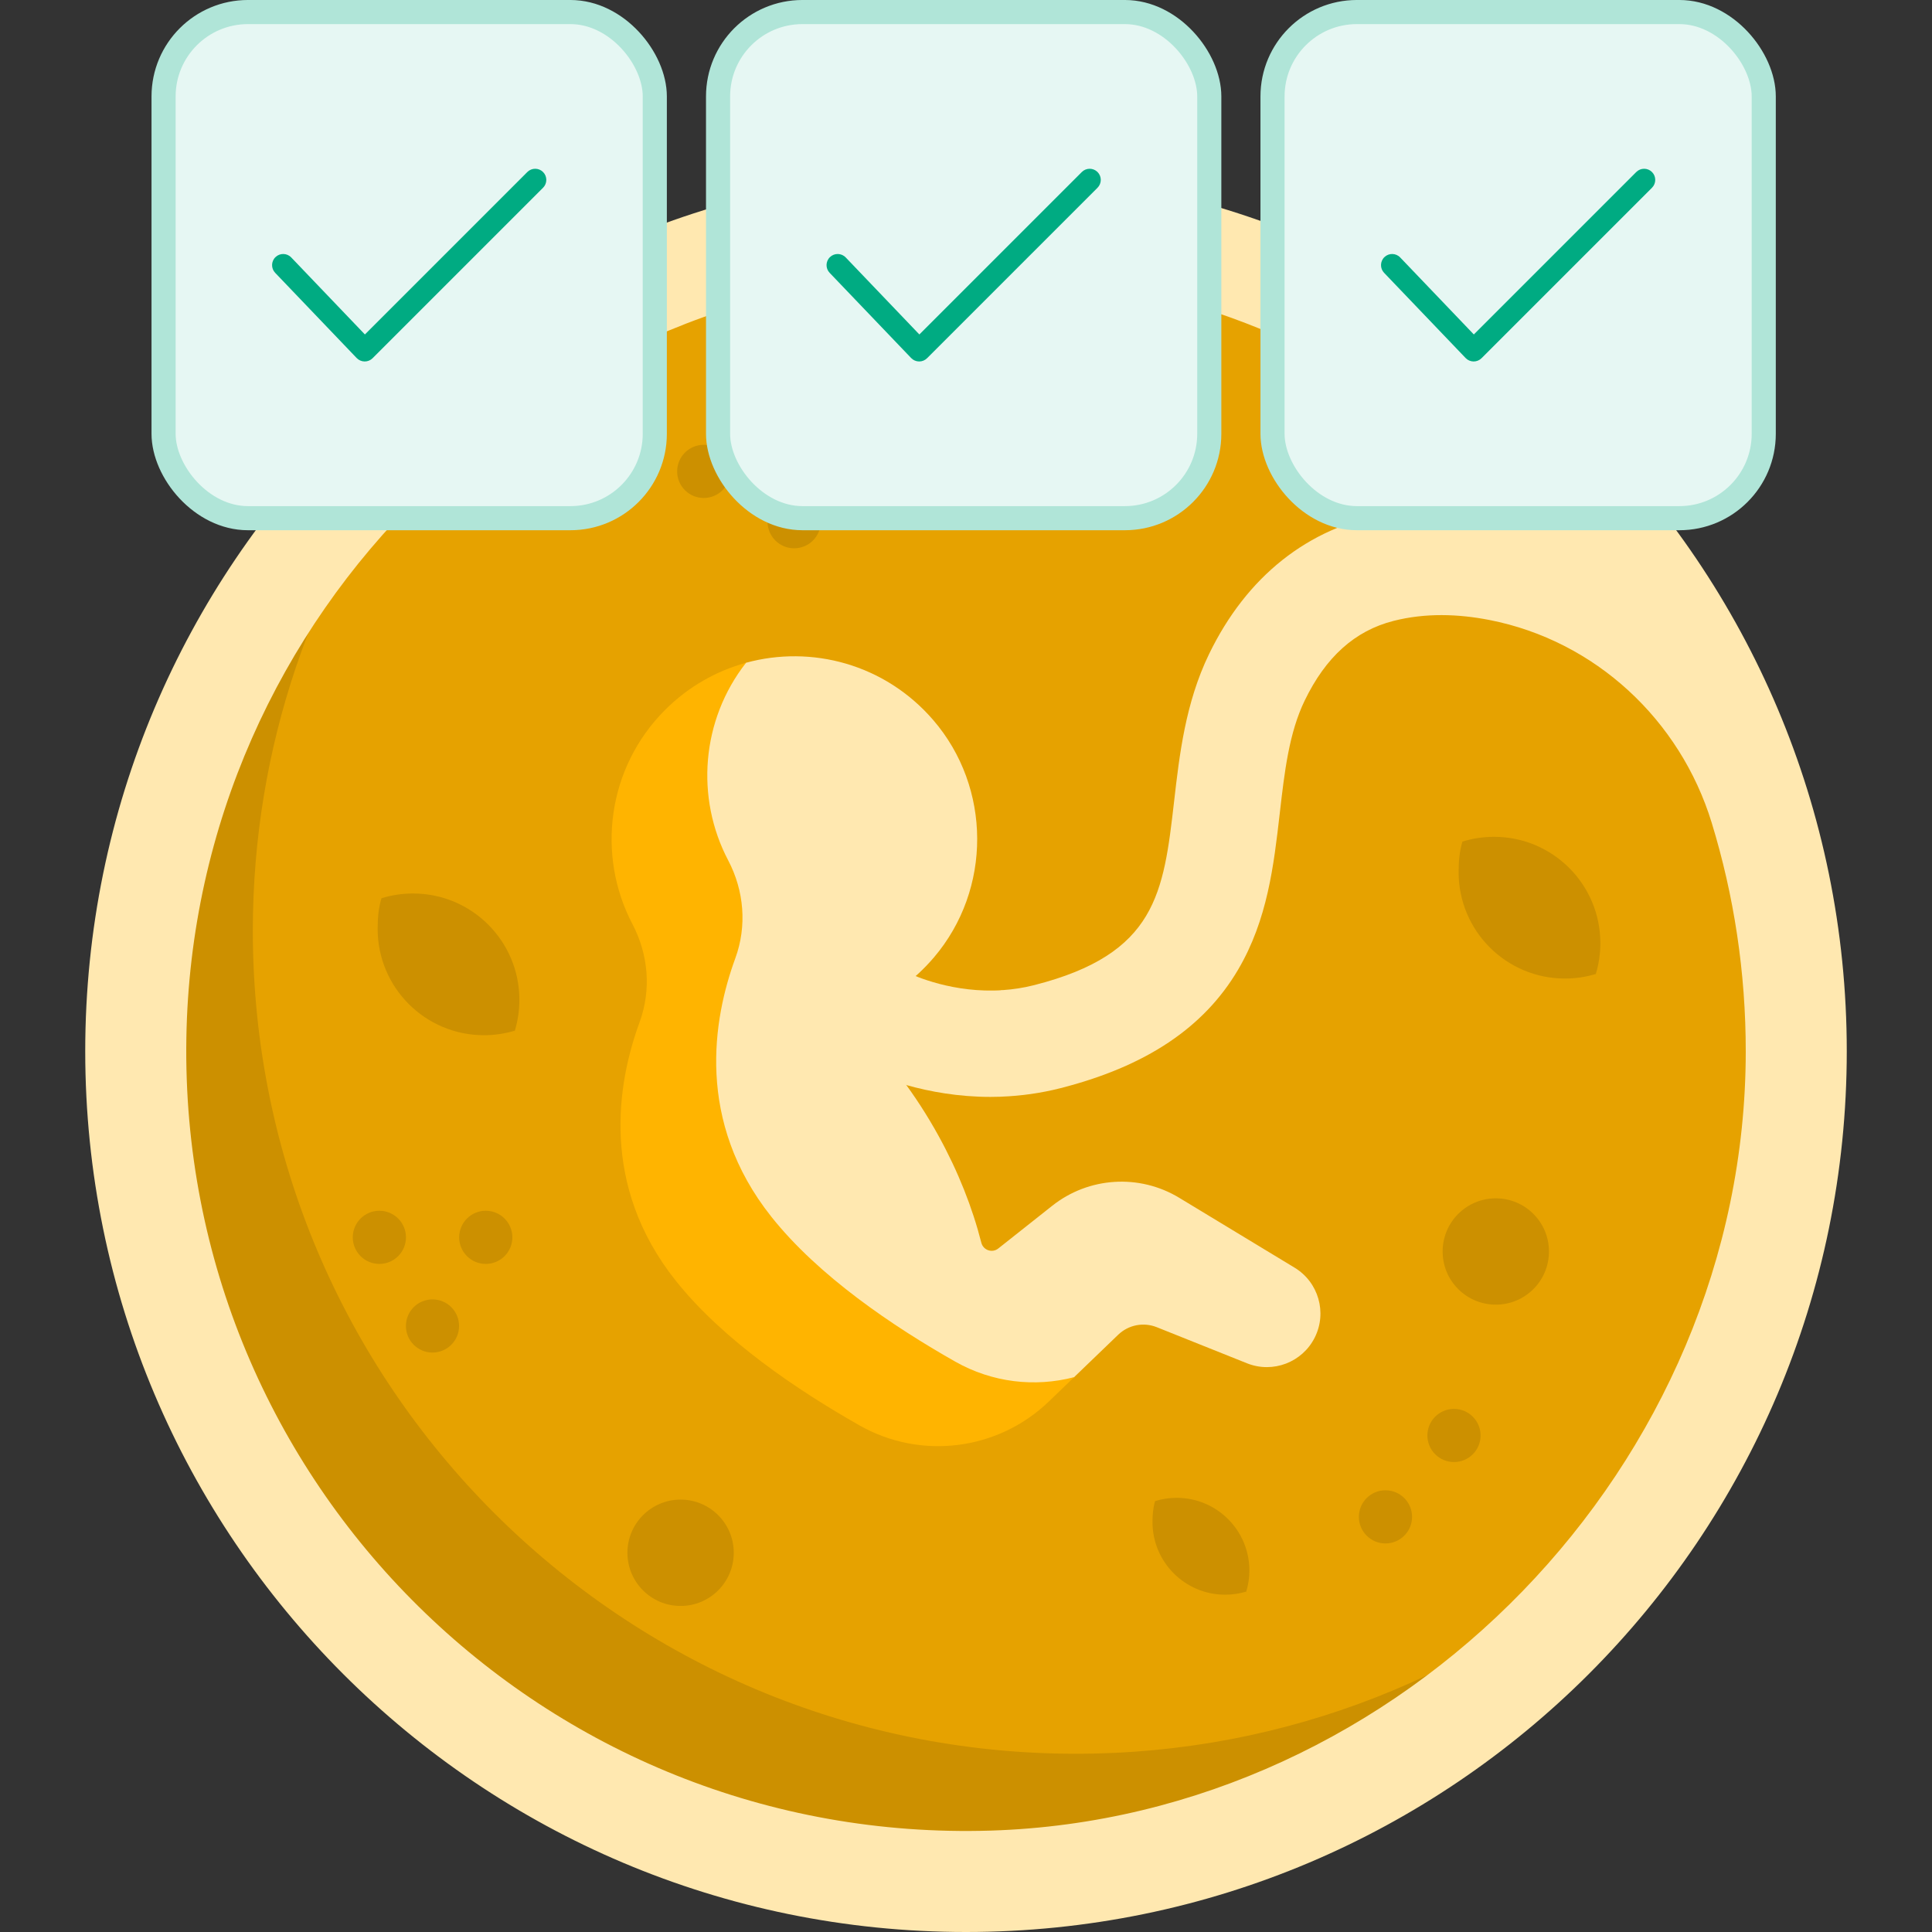 <svg width="102" height="102" viewBox="0 0 102 102" fill="none" xmlns="http://www.w3.org/2000/svg">
<rect x="0" y="0" width="102" height="102" fill="#333333" stroke="none"/>
<path d="M50.999 98.951C74.997 98.951 94.451 79.497 94.451 55.499C94.451 31.501 74.997 12.047 50.999 12.047C27.001 12.047 7.547 31.501 7.547 55.499C7.547 79.497 27.001 98.951 50.999 98.951Z" fill="#E6A200"/>
<path d="M85.86 81.443C77.939 92.069 65.272 98.952 50.999 98.952C27 98.952 7.547 79.499 7.547 55.5C7.547 42.675 13.102 31.148 21.938 23.195C16.542 30.435 13.348 39.415 13.348 49.138C13.348 73.136 32.801 92.59 56.799 92.59C67.972 92.59 78.161 88.372 85.86 81.443Z" fill="#CC9000"/>
<path d="M51 9C25.319 9 4.5 29.819 4.5 55.5C4.5 81.181 25.319 102 51 102C76.681 102 97.5 81.181 97.5 55.5C97.5 29.819 76.681 9 51 9ZM52.318 96.646C28.748 97.382 9.452 78.299 9.839 54.805C10.209 32.343 28.71 14.24 51.175 14.333C59.824 14.369 67.843 17.073 74.453 21.664C76.677 23.208 75.906 26.643 73.239 27.111C73.214 27.115 73.189 27.12 73.164 27.124C69.044 27.871 65.817 30.434 63.83 34.536C62.584 37.107 62.268 39.86 61.989 42.288C61.43 47.151 61.06 50.363 54.608 52.008C54.038 52.154 53.48 52.237 52.944 52.273C52.944 52.273 51.493 52.65 51 52.606C49.176 52.442 48.195 51.484 47.84 51.311L45.316 50.083L42.859 55.13L45.383 56.359C46.278 56.794 51.452 57.163 51.452 57.163L52.894 57.897C53.878 57.858 54.919 57.722 55.996 57.448C60.497 56.3 63.561 54.256 65.362 51.199C66.919 48.556 67.248 45.696 67.566 42.93C67.816 40.752 68.053 38.696 68.882 36.984C69.991 34.694 71.522 33.299 73.58 32.778C75.256 32.353 76.984 32.41 78.633 32.732C84.217 33.825 88.704 37.998 90.37 43.439C91.541 47.264 92.171 51.325 92.167 55.534C92.149 77.297 74.071 95.967 52.318 96.646Z" fill="#FFE8B0"/>
<path d="M50.978 54.905C51.666 55.845 52.305 56.845 52.895 57.9C52.691 57.907 52.491 57.911 52.294 57.911C48.904 57.911 46.278 56.798 45.384 56.362L42.859 55.133L45.316 50.086L47.84 51.315C48.291 51.534 50.354 52.451 52.945 52.275C52.741 52.558 52.524 52.833 52.296 53.1C51.9 53.567 51.477 54.003 51.031 54.405C50.887 54.535 50.864 54.749 50.978 54.905Z" fill="#FFE8B0"/>
<path d="M35.827 37.89C37.056 36.662 37.826 35.83 39.386 34.991C42.837 34.047 46.711 35.053 49.264 38.008C52.351 41.583 52.368 46.953 49.305 50.549C48.266 51.768 47.004 52.657 45.639 53.222C45.141 53.427 45.019 54.072 45.405 54.448C46.923 55.926 48.352 57.793 49.546 59.959C50.589 61.85 51.343 63.772 51.809 65.609C51.91 66.005 52.382 66.169 52.703 65.915L55.553 63.658C57.48 62.132 60.154 61.964 62.258 63.238L68.349 66.927C69.609 67.691 70.073 69.294 69.414 70.612C68.756 71.929 67.199 72.521 65.833 71.974L61.071 70.069C60.373 69.79 59.577 69.946 59.035 70.467L56.708 72.707L55.033 73.66C52.348 76.243 48.341 75.946 45.1 74.109C41.823 72.251 38.792 70.187 36.303 67.055C32.287 62.002 33.125 57.186 34.295 53.995C34.918 52.295 34.764 50.427 33.922 48.825C32.007 45.181 32.764 40.954 35.827 37.89Z" fill="#FFE8B0"/>
<path d="M56.709 72.707L55.371 73.995C52.686 76.577 48.623 77.094 45.382 75.256C42.104 73.4 38.161 70.741 35.672 67.609C31.657 62.556 32.598 57.154 33.768 53.964C34.391 52.264 34.235 50.395 33.393 48.793C31.479 45.15 32.054 40.539 35.117 37.476C36.346 36.249 37.824 35.419 39.387 34.992C37.022 38.012 36.707 42.119 38.446 45.425C39.288 47.027 39.443 48.896 38.82 50.595C37.65 53.786 36.709 59.188 40.725 64.24C43.213 67.373 47.156 70.032 50.434 71.888C52.388 72.996 54.641 73.248 56.709 72.707Z" fill="#FFB400"/>
<path d="M84.491 49.793C84.491 50.36 84.407 50.907 84.251 51.423C83.039 53.654 81.399 54.94 78.865 54.94C75.765 54.94 73.688 52.894 73.688 49.793C73.688 47.832 74.594 46.328 76.118 45.324C76.551 45.038 77.208 44.432 77.208 44.432C77.736 44.268 78.296 44.18 78.877 44.18C81.978 44.179 84.491 46.693 84.491 49.793Z" fill="#CC9000"/>
<path d="M84.252 51.421C83.555 53.726 81.413 55.405 78.879 55.405C75.779 55.405 73.266 52.892 73.266 49.791C73.266 47.257 74.905 45.128 77.21 44.43C77.053 44.946 77.008 45.482 77.008 46.048C77.008 49.149 79.521 51.662 82.622 51.662C83.189 51.662 83.736 51.578 84.252 51.421Z" fill="#E6A200"/>
<path d="M27.421 52.785C27.421 53.352 27.337 53.9 27.181 54.416C25.969 56.646 24.328 57.932 21.795 57.932C18.695 57.932 16.617 55.886 16.617 52.785C16.617 50.824 17.524 49.32 19.047 48.316C19.481 48.031 20.138 47.424 20.138 47.424C20.665 47.26 21.226 47.172 21.807 47.172C24.908 47.172 27.421 49.685 27.421 52.785Z" fill="#CC9000"/>
<path d="M27.182 54.413C26.484 56.719 24.342 58.397 21.809 58.397C18.708 58.397 16.195 55.884 16.195 52.783C16.195 50.249 17.834 48.12 20.14 47.422C19.983 47.938 19.938 48.474 19.938 49.041C19.938 52.141 22.451 54.654 25.551 54.654C26.118 54.654 26.666 54.57 27.182 54.413Z" fill="#E6A200"/>
<path d="M58.122 25.654C58.122 26.173 58.045 26.675 57.902 27.148C56.791 29.193 55.287 30.371 52.965 30.371C50.123 30.371 48.219 28.496 48.219 25.654C48.219 23.856 49.05 22.477 50.447 21.557C50.844 21.295 51.446 20.739 51.446 20.739C51.929 20.589 52.444 20.508 52.976 20.508C55.818 20.508 58.122 22.812 58.122 25.654Z" fill="#CC9000"/>
<path d="M57.9 27.143C57.26 29.256 55.297 30.795 52.974 30.795C50.132 30.795 47.828 28.491 47.828 25.649C47.828 23.326 49.331 21.374 51.444 20.734C51.3 21.208 51.259 21.698 51.259 22.218C51.259 25.061 53.562 27.364 56.405 27.364C56.924 27.364 57.426 27.287 57.9 27.143Z" fill="#E6A200"/>
<path d="M65.961 82.914C65.961 83.302 65.903 83.675 65.796 84.028C64.968 85.552 63.847 86.431 62.116 86.431C59.998 86.431 58.578 85.033 58.578 82.914C58.578 81.574 59.198 80.546 60.239 79.86C60.535 79.665 60.984 79.251 60.984 79.251C61.344 79.138 61.727 79.078 62.125 79.078C64.243 79.078 65.961 80.795 65.961 82.914Z" fill="#CC9000"/>
<path d="M65.797 84.028C65.32 85.603 63.856 86.75 62.125 86.75C60.006 86.75 58.289 85.032 58.289 82.913C58.289 81.182 59.409 79.727 60.984 79.25C60.877 79.603 60.846 79.969 60.846 80.356C60.846 82.475 62.564 84.192 64.682 84.192C65.07 84.192 65.444 84.135 65.797 84.028Z" fill="#E6A200"/>
<path d="M78.971 68.879C80.521 68.879 81.778 67.623 81.778 66.073C81.778 64.522 80.521 63.266 78.971 63.266C77.421 63.266 76.164 64.522 76.164 66.073C76.164 67.623 77.421 68.879 78.971 68.879Z" fill="#CC9000"/>
<path d="M35.932 84.786C37.482 84.786 38.739 83.529 38.739 81.979C38.739 80.429 37.482 79.172 35.932 79.172C34.382 79.172 33.125 80.429 33.125 81.979C33.125 83.529 34.382 84.786 35.932 84.786Z" fill="#CC9000"/>
<path d="M20.029 66.729C19.254 66.729 18.625 66.1 18.625 65.325C18.625 64.55 19.253 63.922 20.027 63.922H20.029C20.805 63.922 21.433 64.55 21.433 65.325C21.433 66.1 20.805 66.729 20.029 66.729Z" fill="#CC9000"/>
<path d="M25.646 66.729C24.871 66.729 24.242 66.1 24.242 65.325C24.242 64.55 24.87 63.922 25.645 63.922H25.646C26.422 63.922 27.05 64.55 27.05 65.325C27.05 66.1 26.422 66.729 25.646 66.729Z" fill="#CC9000"/>
<path d="M22.834 71.408C22.059 71.408 21.43 70.78 21.43 70.005C21.43 69.23 22.057 68.602 22.832 68.602H22.834C23.609 68.602 24.237 69.23 24.237 70.005C24.237 70.78 23.609 71.408 22.834 71.408Z" fill="#CC9000"/>
<path d="M37.154 26.291C36.379 26.291 35.75 25.663 35.75 24.888C35.75 24.113 36.378 23.484 37.152 23.484H37.154C37.929 23.484 38.558 24.113 38.558 24.888C38.558 25.663 37.929 26.291 37.154 26.291Z" fill="#CC9000"/>
<path d="M42.014 23.494C41.239 23.494 40.609 22.866 40.609 22.091C40.609 21.316 41.237 20.688 42.012 20.688H42.014C42.789 20.688 43.417 21.316 43.417 22.091C43.417 22.866 42.789 23.494 42.014 23.494Z" fill="#CC9000"/>
<path d="M41.928 28.947C41.153 28.947 40.523 28.319 40.523 27.544C40.523 26.769 41.151 26.141 41.926 26.141H41.928C42.703 26.141 43.331 26.769 43.331 27.544C43.331 28.319 42.703 28.947 41.928 28.947Z" fill="#CC9000"/>
<path d="M73.146 81.486C72.371 81.486 71.742 80.858 71.742 80.083C71.742 79.308 72.37 78.68 73.145 78.68H73.146C73.922 78.68 74.55 79.308 74.55 80.083C74.55 80.858 73.921 81.486 73.146 81.486Z" fill="#CC9000"/>
<path d="M76.764 77.189C75.989 77.189 75.359 76.561 75.359 75.786C75.359 75.011 75.987 74.383 76.762 74.383H76.764C77.539 74.383 78.167 75.011 78.167 75.786C78.167 76.561 77.539 77.189 76.764 77.189Z" fill="#CC9000"/>
<rect x="8.636" y="0.636" width="25.934" height="26.721" rx="4.455" fill="#E6F7F3"/>
<path fill-rule="evenodd" clip-rule="evenodd" d="M28.671 9.082C28.9 9.311 28.9 9.683 28.671 9.912L19.671 18.912C19.559 19.024 19.407 19.086 19.249 19.084C19.091 19.082 18.941 19.017 18.831 18.903L14.527 14.403C14.303 14.169 14.311 13.797 14.546 13.573C14.78 13.349 15.151 13.357 15.375 13.591L19.265 17.658L27.84 9.082C28.07 8.853 28.441 8.853 28.671 9.082Z" fill="#00AB82"/>
<rect x="8.636" y="0.636" width="25.934" height="26.721" rx="4.455" stroke="#B0E5D8" stroke-width="1.273"/>
<rect x="37.91" y="0.636" width="25.934" height="26.721" rx="4.455" fill="#E6F7F3"/>
<path fill-rule="evenodd" clip-rule="evenodd" d="M57.944 9.082C58.173 9.311 58.173 9.683 57.944 9.912L48.944 18.912C48.832 19.024 48.68 19.086 48.523 19.084C48.364 19.082 48.214 19.017 48.105 18.903L43.8 14.403C43.576 14.169 43.585 13.797 43.819 13.573C44.053 13.349 44.425 13.357 44.649 13.591L48.538 17.658L57.114 9.082C57.343 8.853 57.715 8.853 57.944 9.082Z" fill="#00AB82"/>
<rect x="37.91" y="0.636" width="25.934" height="26.721" rx="4.455" stroke="#B0E5D8" stroke-width="1.273"/>
<rect x="67.183" y="0.636" width="25.934" height="26.721" rx="4.455" fill="#E6F7F3"/>
<path fill-rule="evenodd" clip-rule="evenodd" d="M87.217 9.082C87.446 9.311 87.446 9.683 87.217 9.912L78.217 18.912C78.105 19.024 77.953 19.086 77.795 19.084C77.638 19.082 77.487 19.017 77.378 18.903L73.073 14.403C72.849 14.169 72.858 13.797 73.092 13.573C73.326 13.349 73.698 13.357 73.922 13.591L77.811 17.658L86.387 9.082C86.616 8.853 86.988 8.853 87.217 9.082Z" fill="#00AB82"/>
<rect x="67.183" y="0.636" width="25.934" height="26.721" rx="4.455" stroke="#B0E5D8" stroke-width="1.273"/>
</svg>
